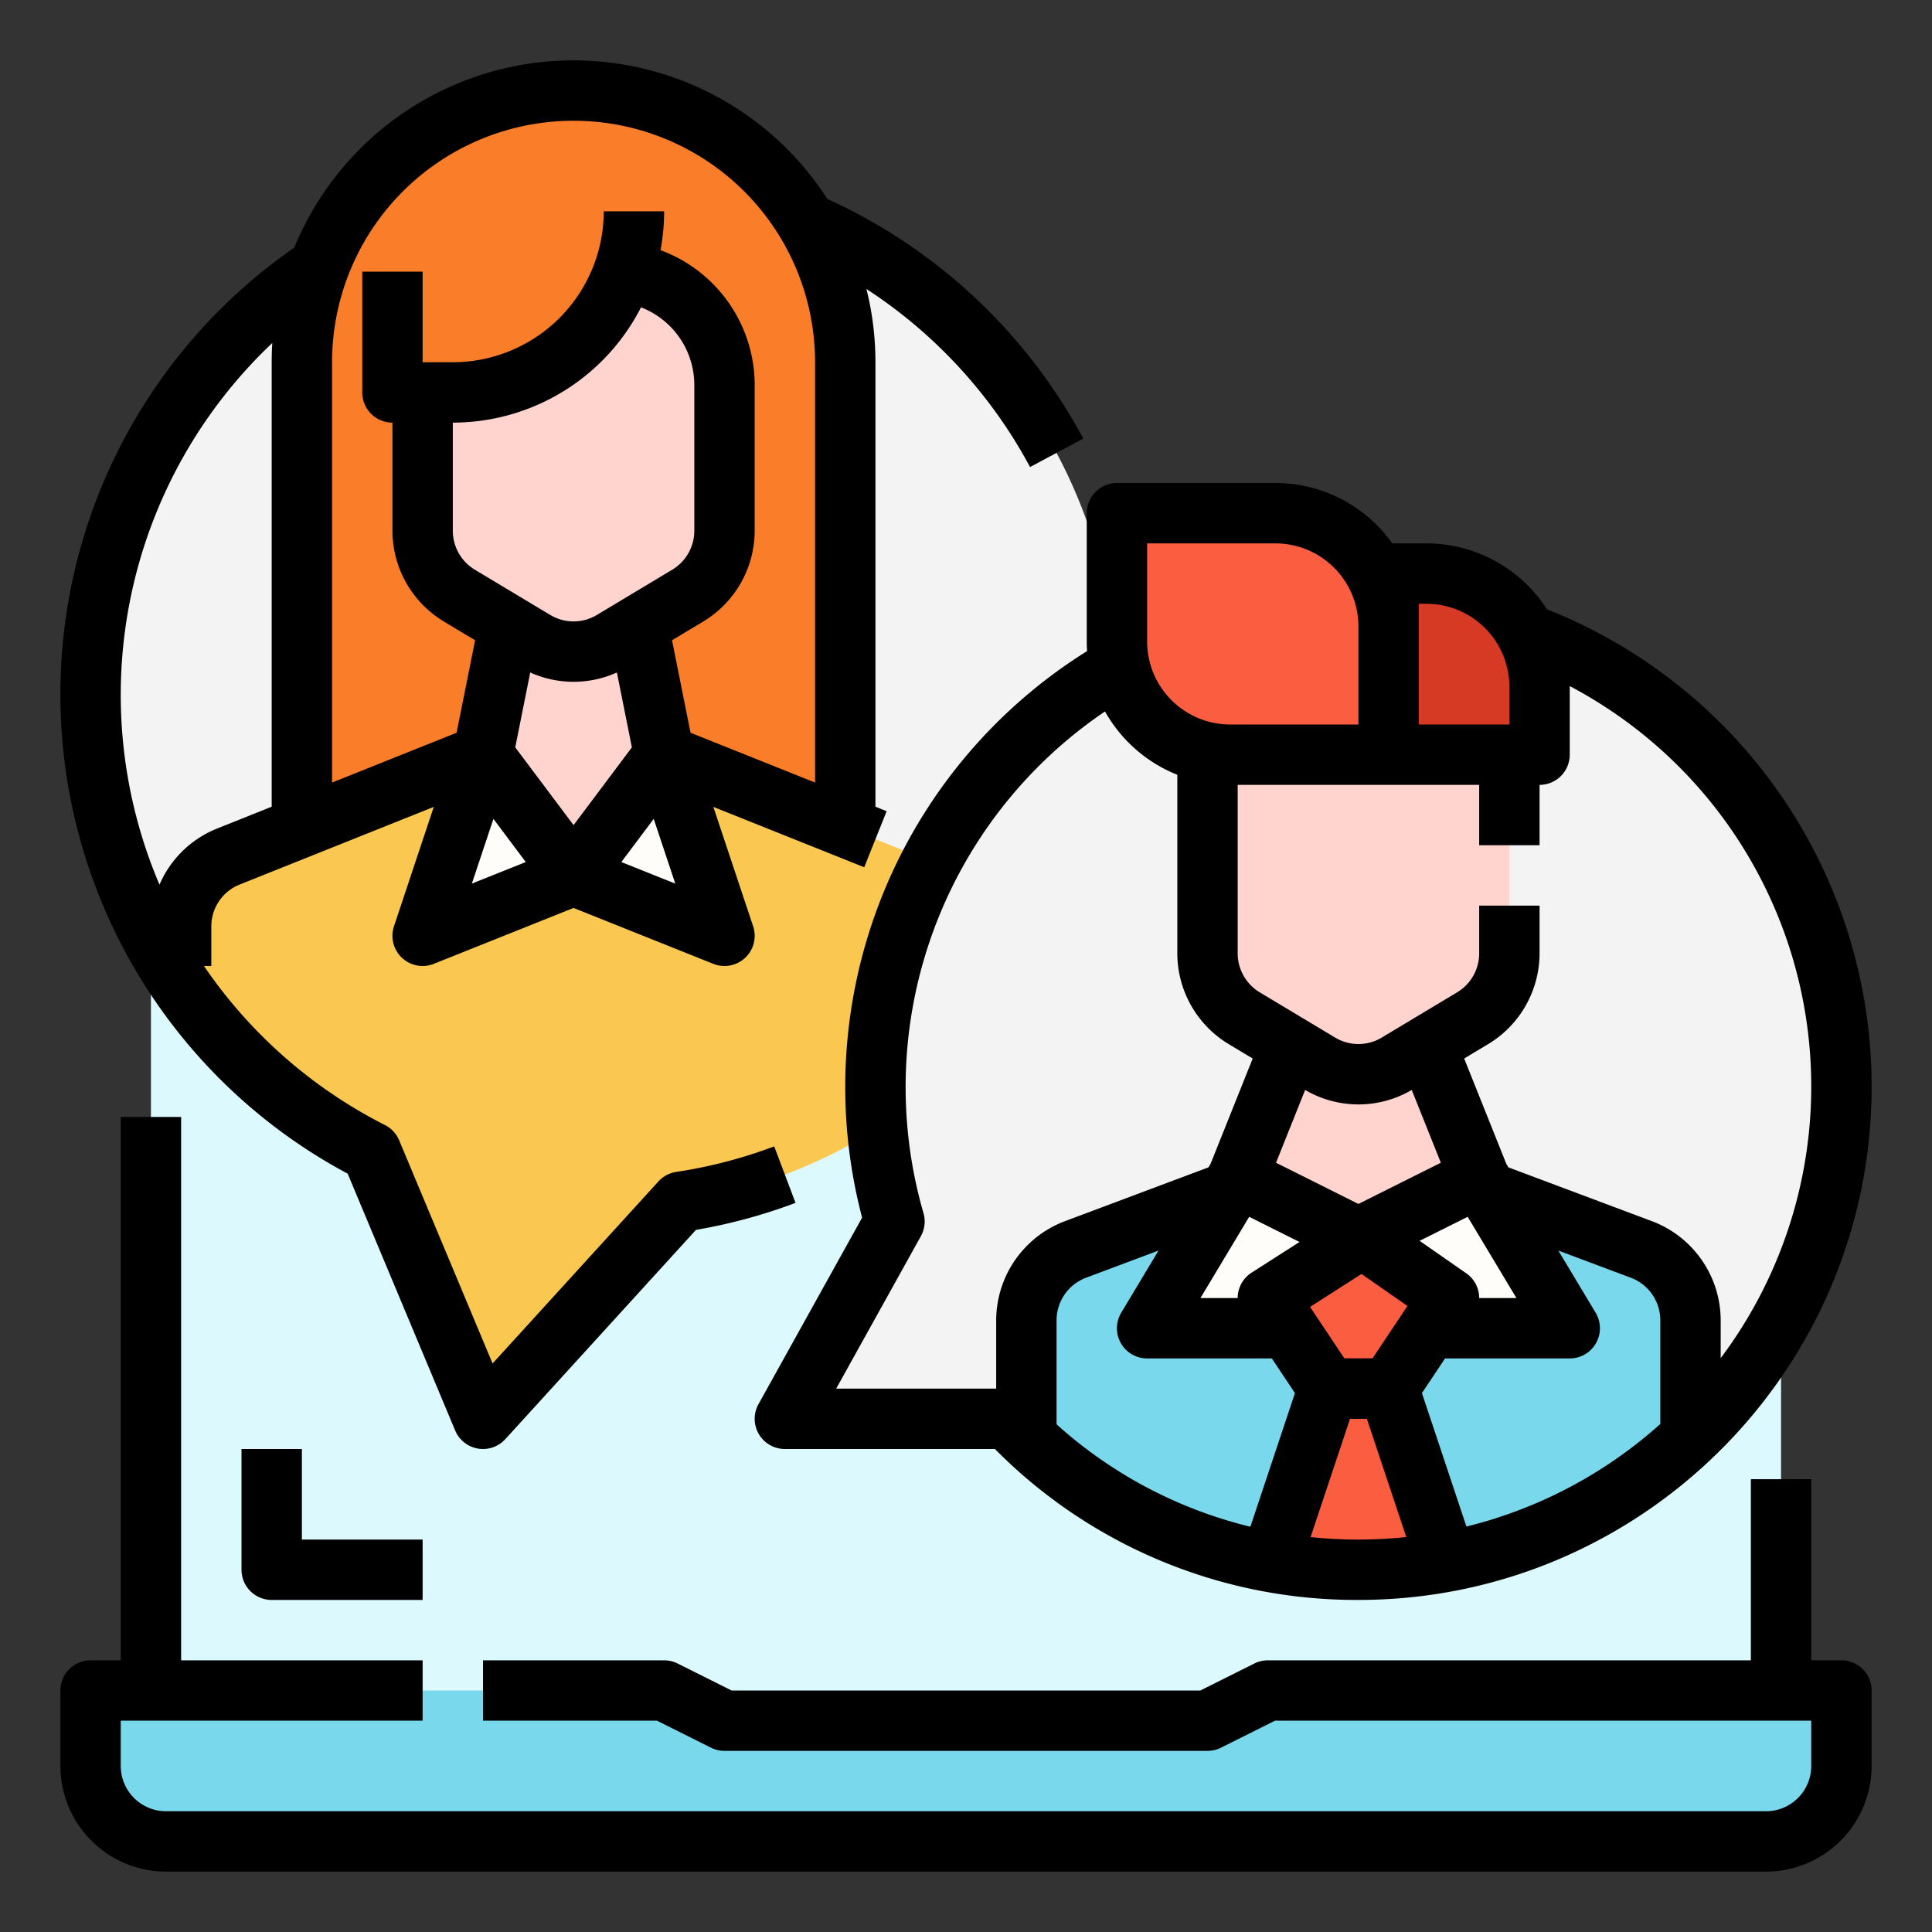 <?xml version="1.0"?>
<svg xmlns="http://www.w3.org/2000/svg" id="Filled_stroke_cutting_Ex" data-name="Filled stroke cutting Ex" width="512" height="512" viewBox="0 0 512 512"><rect x="0" y="0" width="512" height="512" fill="#333333" stroke="none"/><rect x="40" y="248" width="432" height="216" style="fill:#dcf9fe"/><g><path d="M468,488H44a20,20,0,0,1-20-20V448H176l16,8H320l16-8H488v20A20,20,0,0,1,468,488Z" style="fill:#79d8eb"/><path d="M112,424H72a8,8,0,0,1-8-8V384H80v24h32Z"/></g><g><path d="M296,184A136,136,0,1,0,98.4,305.282L128,376l52.407-57.522A136.032,136.032,0,0,0,296,184Z" style="fill:#f3f3f3"/><path d="M224,224V96a72,72,0,0,0-72-72h0A72,72,0,0,0,80,96V224Z" style="fill:#fa7d29"/><path d="M243.428,226.971,176,200H128L60.572,226.971A20,20,0,0,0,48,245.541v15.63a136.621,136.621,0,0,0,50.4,44.111L128,376l52.407-57.522A135.631,135.631,0,0,0,256,280.332V245.541A20,20,0,0,0,243.428,226.971Z" style="fill:#fac850"/><path d="M165.208,72.17A48.019,48.019,0,0,1,120,104h-8v36.676a20,20,0,0,0,9.71,17.15l13.147,7.888L128,200l24,32,24-32-6.857-34.286L182.29,157.826a20,20,0,0,0,9.71-17.15V102A30.004,30.004,0,0,0,165.208,72.17Z" style="fill:#ffd4cf"/><polygon points="192 248 176 200 152 232 192 248" style="fill:#fffdfa"/><polygon points="112 248 128 200 152 232 112 248" style="fill:#fffdfa"/><path d="M219.298,52.739l-.013.028A79.979,79.979,0,0,0,77.993,65.618,144.04,144.04,0,0,0,92.137,311.037L120.62,379.089a8.001,8.001,0,0,0,13.294,2.299l50.523-55.455a143.362,143.362,0,0,0,26.387-7.161l-5.648-14.97a127.343,127.343,0,0,1-25.96,6.766,8.001,8.001,0,0,0-4.724,2.523l-43.956,48.247L105.78,302.193a8.001,8.001,0,0,0-3.751-4.041A128.137,128.137,0,0,1,54.052,256H56V245.541a11.943,11.943,0,0,1,7.543-11.142l51.413-20.565L104.41,245.47a8,8,0,0,0,10.56,9.957L152,240.616l37.029,14.812a8,8,0,0,0,10.56-9.957l-10.545-31.637,39.985,15.994,5.941-14.855L232,213.784V96a79.886,79.886,0,0,0-2.383-19.416,129.13,129.13,0,0,1,43.357,47.186l14.111-7.54A145.082,145.082,0,0,0,219.298,52.739ZM72,96V213.784l-14.398,5.759A27.879,27.879,0,0,0,42.267,234.446a128.341,128.341,0,0,1,29.894-143.55Q72.001,93.428,72,96Zm64.546,102.061,3.97-19.847a27.928,27.928,0,0,0,22.968,0l3.97,19.847L152,218.666Zm21.628-35.095a11.979,11.979,0,0,1-12.348,0l-20-12A12.06,12.06,0,0,1,120,140.676V112a56.06,56.06,0,0,0,49.876-30.551A22.083,22.083,0,0,1,184,102v38.676a12.06,12.06,0,0,1-5.826,10.29Zm-27.413,54.048,8.576,11.435-14.293,5.717Zm33.903,11.435,8.576-11.435,5.717,17.151ZM216,207.384,182.995,194.182l-4.902-24.508,8.313-4.988A28.142,28.142,0,0,0,200,140.676V102a38.143,38.143,0,0,0-24.95-35.696A56.101,56.101,0,0,0,176,56H160a40.045,40.045,0,0,1-40,40h-8V72H96v32a8,8,0,0,0,8,8v28.676a28.142,28.142,0,0,0,13.594,24.01l8.313,4.988-4.902,24.508L88,207.384V96a64,64,0,0,1,128,0Z"/></g><g><g><path d="M360,160A128.103,128.103,0,0,0,237.049,323.713L208,376h59.049A128,128,0,1,0,360,160Z" style="fill:#f3f3f3"/><g><g><path d="M435.022,331.133,384,312H336l-51.023,19.133A20,20,0,0,0,272,349.86v31.091a127.998,127.998,0,0,0,176,0V349.86A20,20,0,0,0,435.022,331.133Z" style="fill:#79d8eb"/><polygon points="384 344 361 328 336 344 352 368 336 416 384 416 368 368 384 344" style="fill:#fa5d3f"/><path d="M320,184v68.676a20,20,0,0,0,9.71,17.15l12.226,7.335L328,312l32,16,32-16-13.935-34.839L390.29,269.826a20,20,0,0,0,9.71-17.15V184Z" style="fill:#ffd4cf"/><path d="M368,152h10a30,30,0,0,1,30,30v18a0,0,0,0,1,0,0H368a0,0,0,0,1,0,0V152A0,0,0,0,1,368,152Z" style="fill:#d63924"/></g><path d="M296,136h42a30,30,0,0,1,30,30v34a0,0,0,0,1,0,0H326a30,30,0,0,1-30-30V136A0,0,0,0,1,296,136Z" transform="translate(664 336) rotate(-180)" style="fill:#fa5d3f"/></g></g><polygon points="344 352 304 352 328 312 360 328 344 340 344 352" style="fill:#fffdfa"/><polygon points="376 352 416 352 392 312 360 328 376 340 376 352" style="fill:#fffdfa"/><g><path d="M488,440h-8V392H464v48H336a8,8,0,0,0-3.578.845L318.111,448H193.889l-14.311-7.155A8,8,0,0,0,176,440H128v16h46.111l14.311,7.155A8,8,0,0,0,192,464H320a8,8,0,0,0,3.578-.845L337.889,456H480v12a12.013,12.013,0,0,1-12,12H44a12.013,12.013,0,0,1-12-12V456h80V440H48V296H32V440H24a8,8,0,0,0-8,8v20a28.031,28.031,0,0,0,28,28H468a28.031,28.031,0,0,0,28-28V448A8,8,0,0,0,488,440Z"/><path d="M208,384h55.666A134.692,134.692,0,0,0,360,424c74.99,0,136-61.009,136-136a136.053,136.053,0,0,0-86.033-126.526A38.003,38.003,0,0,0,378,144h-9.033A37.98,37.98,0,0,0,338,128H296a8,8,0,0,0-8,8v34q0,1.285.085,2.55A136.208,136.208,0,0,0,228.466,322.688l-27.459,49.427A8,8,0,0,0,208,384Zm152,24a123.1,123.1,0,0,1-12.683-.653L357.766,376h4.469l10.444,31.334A120.878,120.878,0,0,1,360,408Zm80-30.631a119.844,119.844,0,0,1-51.383,27.183L375.59,365.47A8.001,8.001,0,0,0,368,360H352a8.001,8.001,0,0,0-7.59,5.47L331.366,404.603A118.441,118.441,0,0,1,280,377.458V349.86a12.055,12.055,0,0,1,7.786-11.236l19.238-7.214L297.14,347.884A8,8,0,0,0,304,360h40V344H318.13l12.919-21.531,25.373,12.687a8.001,8.001,0,0,0,7.156,0l25.373-12.687L401.87,344H376v16h40a8,8,0,0,0,6.86-12.116L412.976,331.41l19.237,7.214A12.055,12.055,0,0,1,440,349.86ZM338.161,308.136l7.714-19.285a27.942,27.942,0,0,0,28.25,0l7.714,19.285L360,319.056ZM376,160h2a22.025,22.025,0,0,1,22,22v10H376Zm16,48v16h16V208a8,8,0,0,0,8-8V182c0-.059-.001-.117-.001-.176A119.965,119.965,0,0,1,456,359.924V349.86a28.131,28.131,0,0,0-18.169-26.217l-38.084-14.281-.558-.93-11.166-27.915,6.383-3.83A28.142,28.142,0,0,0,408,252.676V240H392v12.676a12.06,12.06,0,0,1-5.826,10.29l-20,12a11.979,11.979,0,0,1-12.348,0l-20-12A12.06,12.06,0,0,1,328,252.676V208Zm-88-64h34a22.025,22.025,0,0,1,22,22v26H326a22.025,22.025,0,0,1-22-22ZM244.042,327.598a8.001,8.001,0,0,0,.69-6.114,120.193,120.193,0,0,1,48.106-132.942A38.231,38.231,0,0,0,312,205.328v47.349a28.142,28.142,0,0,0,13.594,24.01l6.383,3.83-11.166,27.915-.558.93L282.168,323.643A28.132,28.132,0,0,0,264,349.86V368H221.596Z"/></g><path d="M368,376H352a7.999,7.999,0,0,1-6.656-3.562l-16-24a7.999,7.999,0,0,1,2.344-11.176l25-16a8,8,0,0,1,8.881.171l23,16a8,8,0,0,1,2.088,11.005l-16,24A7.999,7.999,0,0,1,368,376Zm-11.719-16h7.438l9.274-13.912-12.179-8.472-13.637,8.727Z"/></g></svg>
